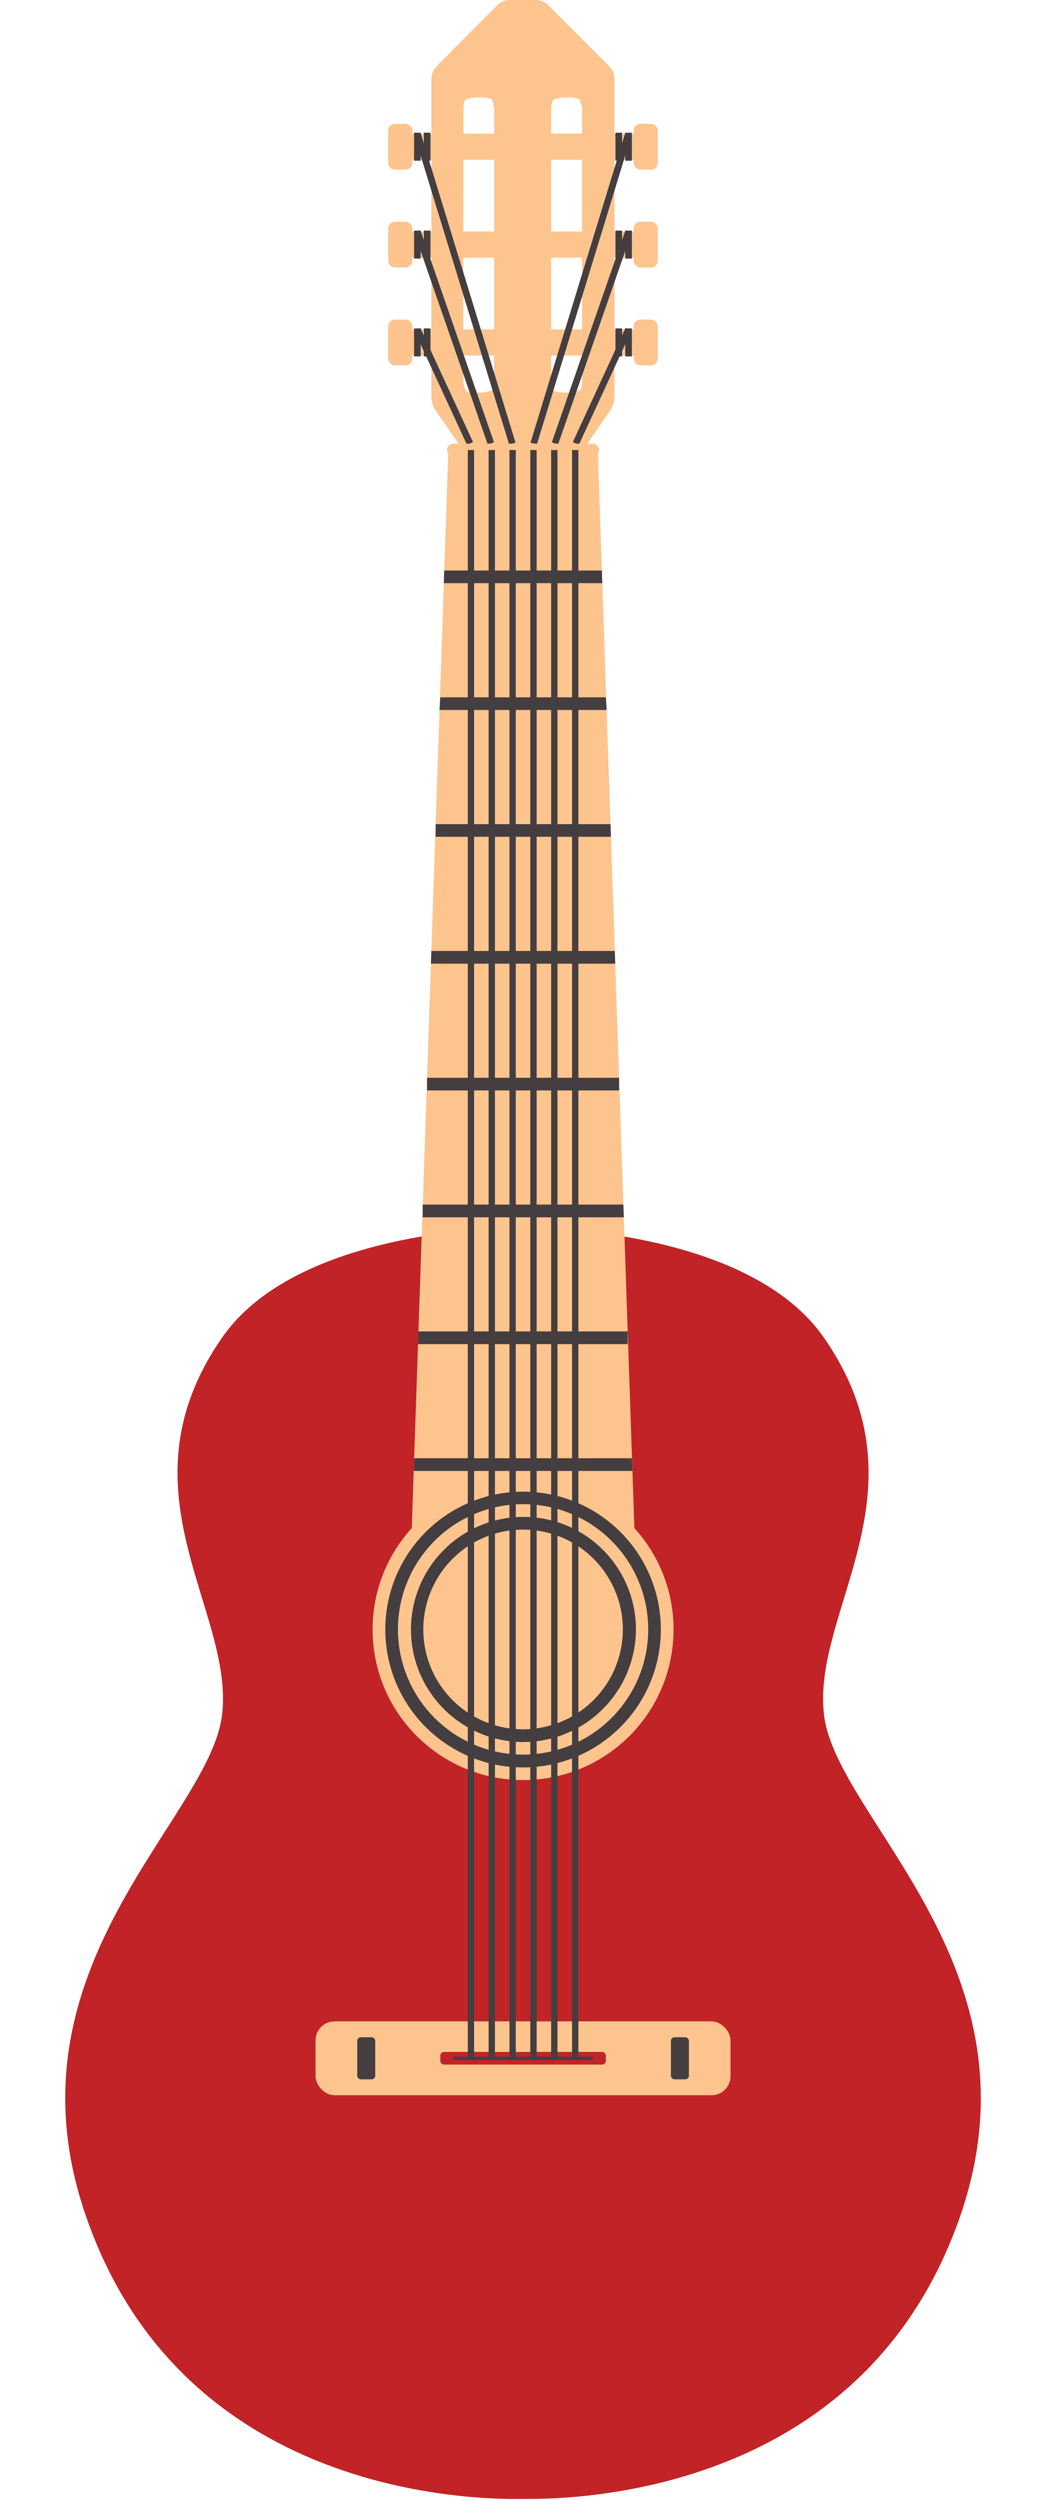 <svg xmlns="http://www.w3.org/2000/svg" viewBox="-8.67 0 139.02 332"><title>25554033_ic</title><g data-name="Layer 2"><g data-name="Layer 1"><g data-name="Layer 2"><g data-name="Layer 2-2"><path fill="#fdc48e" d="M45.94 17.75h11.18v3.47H45.94z"/><rect x="42.93" y="16.45" width="3.2" height="6.07" rx=".88" ry=".88" fill="#fdc48e"/><path fill="#fdc48e" d="M45.94 30.75h11.18v3.47H45.94z"/><rect x="42.93" y="29.45" width="3.2" height="6.07" rx=".88" ry=".88" fill="#fdc48e"/><path fill="#fdc48e" d="M45.94 43.74h11.18v3.47H45.94z"/><rect x="42.93" y="42.44" width="3.2" height="6.07" rx=".88" ry=".88" fill="#fdc48e"/><path d="M59 0a2.45 2.45 0 0 0-1.5.62l-8.21 8.26a2.45 2.45 0 0 0-.62 1.5v42.43a3.33 3.33 0 0 0 .5 1.61L52.34 59a1.88 1.88 0 0 0 1.38.73h6.79a.88.88 0 0 0 .88-.88V.88a.88.88 0 0 0-.88-.88H59zm-2 50.39a4.08 4.08 0 0 1-.19 1.32c-.11.24-1.07.43-1.55.43h-.62a4.12 4.12 0 0 1-1.3-.14c-.24-.11-.43-1.07-.43-1.55V14.68a4.09 4.09 0 0 1 .19-1.31c.11-.24 1.07-.43 1.55-.43h.62a4.08 4.08 0 0 1 1.32.2c.24.11.43 1.07.43 1.55z" fill="#fdc48e"/><path fill="#fdc48e" d="M64.56 17.75h11.18v3.47H64.56z"/><rect x="75.55" y="16.45" width="3.2" height="6.07" rx=".88" ry=".88" fill="#fdc48e"/><path fill="#fdc48e" d="M64.56 30.75h11.18v3.47H64.56z"/><rect x="75.55" y="29.45" width="3.2" height="6.07" rx=".88" ry=".88" fill="#fdc48e"/><path fill="#fdc48e" d="M64.56 43.74h11.18v3.47H64.56z"/><rect x="75.55" y="42.44" width="3.2" height="6.07" rx=".88" ry=".88" fill="#fdc48e"/><path d="M61.16 0a.88.88 0 0 0-.88.88v58a.88.88 0 0 0 .88.88h6.79a1.88 1.88 0 0 0 1.38-.76l3.17-4.61a3.34 3.34 0 0 0 .5-1.61v-42.4a2.44 2.44 0 0 0-.62-1.5L64.13.62A2.45 2.45 0 0 0 62.62 0zm3.42 14.68a4.12 4.12 0 0 1 .2-1.31c.11-.24 1.07-.43 1.55-.43h.62a4.08 4.08 0 0 1 1.31.2c.24.11.43 1.07.43 1.55v35.7a4.13 4.13 0 0 1-.19 1.32c-.11.24-1.07.43-1.55.43h-.62a4.11 4.11 0 0 1-1.32-.2c-.24-.11-.43-1.07-.43-1.55z" fill="#fdc48e"/><path fill="#443e40" d="M46.402 43.924l.8-.369 6.997 15.152-.799.37z"/><path fill="#443e40" d="M46.387 30.882l.831-.288 9.768 28.143-.832.289z"/><path fill="#443e40" d="M46.384 17.888l.841-.258 12.62 41.148-.841.258z"/><path fill="#443e40" d="M46.36 17.62h.88v3.72h-.88z"/><path fill="#443e40" d="M47.66 17.62h.88v3.72h-.88z"/><path fill="#443e40" d="M46.36 30.62h.88v3.72h-.88z"/><path fill="#443e40" d="M47.66 30.62h.88v3.72h-.88z"/><path fill="#443e40" d="M46.36 43.61h.88v3.72h-.88z"/><path fill="#443e40" d="M47.66 43.61h.88v3.72h-.88z"/><path fill="#443e40" d="M67.464 58.701l6.992-15.154.8.369-6.993 15.154z"/><path fill="#443e40" d="M64.67 58.738L74.45 30.6l.831.289L65.5 59.027z"/><path fill="#443e40" d="M61.837 58.777l12.598-41.154.841.257-12.598 41.155z"/><path fill="#443e40" d="M74.43 17.62h.88v3.72h-.88z"/><path fill="#443e40" d="M73.13 17.62h.88v3.72h-.88z"/><path fill="#443e40" d="M74.43 30.62h.88v3.72h-.88z"/><path fill="#443e40" d="M73.13 30.62h.88v3.72h-.88z"/><path fill="#443e40" d="M74.43 43.61h.88v3.72h-.88z"/><path fill="#443e40" d="M73.13 43.61h.88v3.72h-.88z"/><path d="M100.85 227.75c-1.68-13.89 14.12-29.75 0-50.1-8.16-11.75-28.09-14.16-37.48-14.65v-.1h-5.06v.1c-9.39.47-29.32 2.89-37.47 14.63-14.12 20.35 1.68 36.21 0 50.1s-29.51 33.55-18.1 66.52C15 329.86 51 332 60.85 331.84c9.86.11 45.8-2 58.1-37.57 11.4-32.98-16.42-52.63-18.1-66.52z" fill="#c12327"/><rect x="33.27" y="268.42" width="55.15" height="9.81" rx="2.53" ry="2.53" fill="#fdc48e"/><path d="M75.94 211.67a.81.81 0 0 1-.78.84H46.57a.81.81 0 0 1-.81-.81l5.13-151.1a.88.88 0 0 1 .87-.84h18.18a.88.88 0 0 1 .87.84z" fill="#fdc48e"/><circle cx="60.85" cy="216.38" r="20" fill="#fdc48e"/><path d="M60.85 234.7a18.31 18.31 0 1 1 18.31-18.32 18.31 18.31 0 0 1-18.31 18.32z" fill="#443e40"/><path d="M60.85 233a16.63 16.63 0 1 1 16.63-16.63A16.63 16.63 0 0 1 60.85 233z" fill="#fdc48e"/><path d="M60.85 231.33a14.95 14.95 0 1 1 15-14.95 15 15 0 0 1-15 14.95z" fill="#443e40"/><path d="M60.85 229.64a13.26 13.26 0 1 1 13.26-13.26 13.28 13.28 0 0 1-13.26 13.26z" fill="#fdc48e"/><path d="M70.11 60.6H51.59a.84.84 0 0 1 0-1.68h18.52a.84.84 0 1 1 0 1.68z" fill="#fdc48e"/><rect x="49.85" y="272.48" width="22" height="1.68" rx=".48" ry=".48" fill="#c12327"/><path fill="#443e40" d="M71.38 77.44H50.31l.06-1.68h20.95l.06 1.68z"/><path fill="#443e40" d="M71.96 94.28H49.74l.11-1.68h22l.11 1.68z"/><path fill="#443e40" d="M72.53 111.12h-23.3v-1.68h23.24l.06 1.68z"/><path fill="#443e40" d="M73.1 127.97H48.6l.06-1.69h24.38l.06 1.69z"/><path fill="#443e40" d="M48.09 143.12h25.52v1.68H48.09z"/><path fill="#443e40" d="M74.24 161.65H47.51v-1.69h26.67l.06 1.69z"/><path fill="#443e40" d="M74.75 178.49H46.88l.06-1.69h27.81v1.69z"/><path fill="#443e40" d="M75.38 195.33H46.31l.06-1.69h28.95l.06 1.69z"/><path fill="#443e40" d="M53.5 59.76h.84v213.57h-.84z"/><path fill="#443e40" d="M56.27 59.76h.84v213.57h-.84z"/><path fill="#443e40" d="M59.04 59.76h.84v213.57h-.84z"/><path fill="#443e40" d="M61.81 59.76h.84v213.57h-.84z"/><path fill="#443e40" d="M64.58 59.76h.84v213.57h-.84z"/><path fill="#443e40" d="M67.36 59.76h.84v213.57h-.84z"/><path d="M69.94 273.54H51.76a.21.21 0 1 1 0-.42h18.18a.21.21 0 1 1 0 .42z" fill="#443e40"/><rect x="38.81" y="270.53" width="2.39" height="5.59" rx=".48" ry=".48" fill="#443e40"/><rect x="80.5" y="270.53" width="2.39" height="5.59" rx=".48" ry=".48" fill="#443e40"/></g></g></g></g></svg>